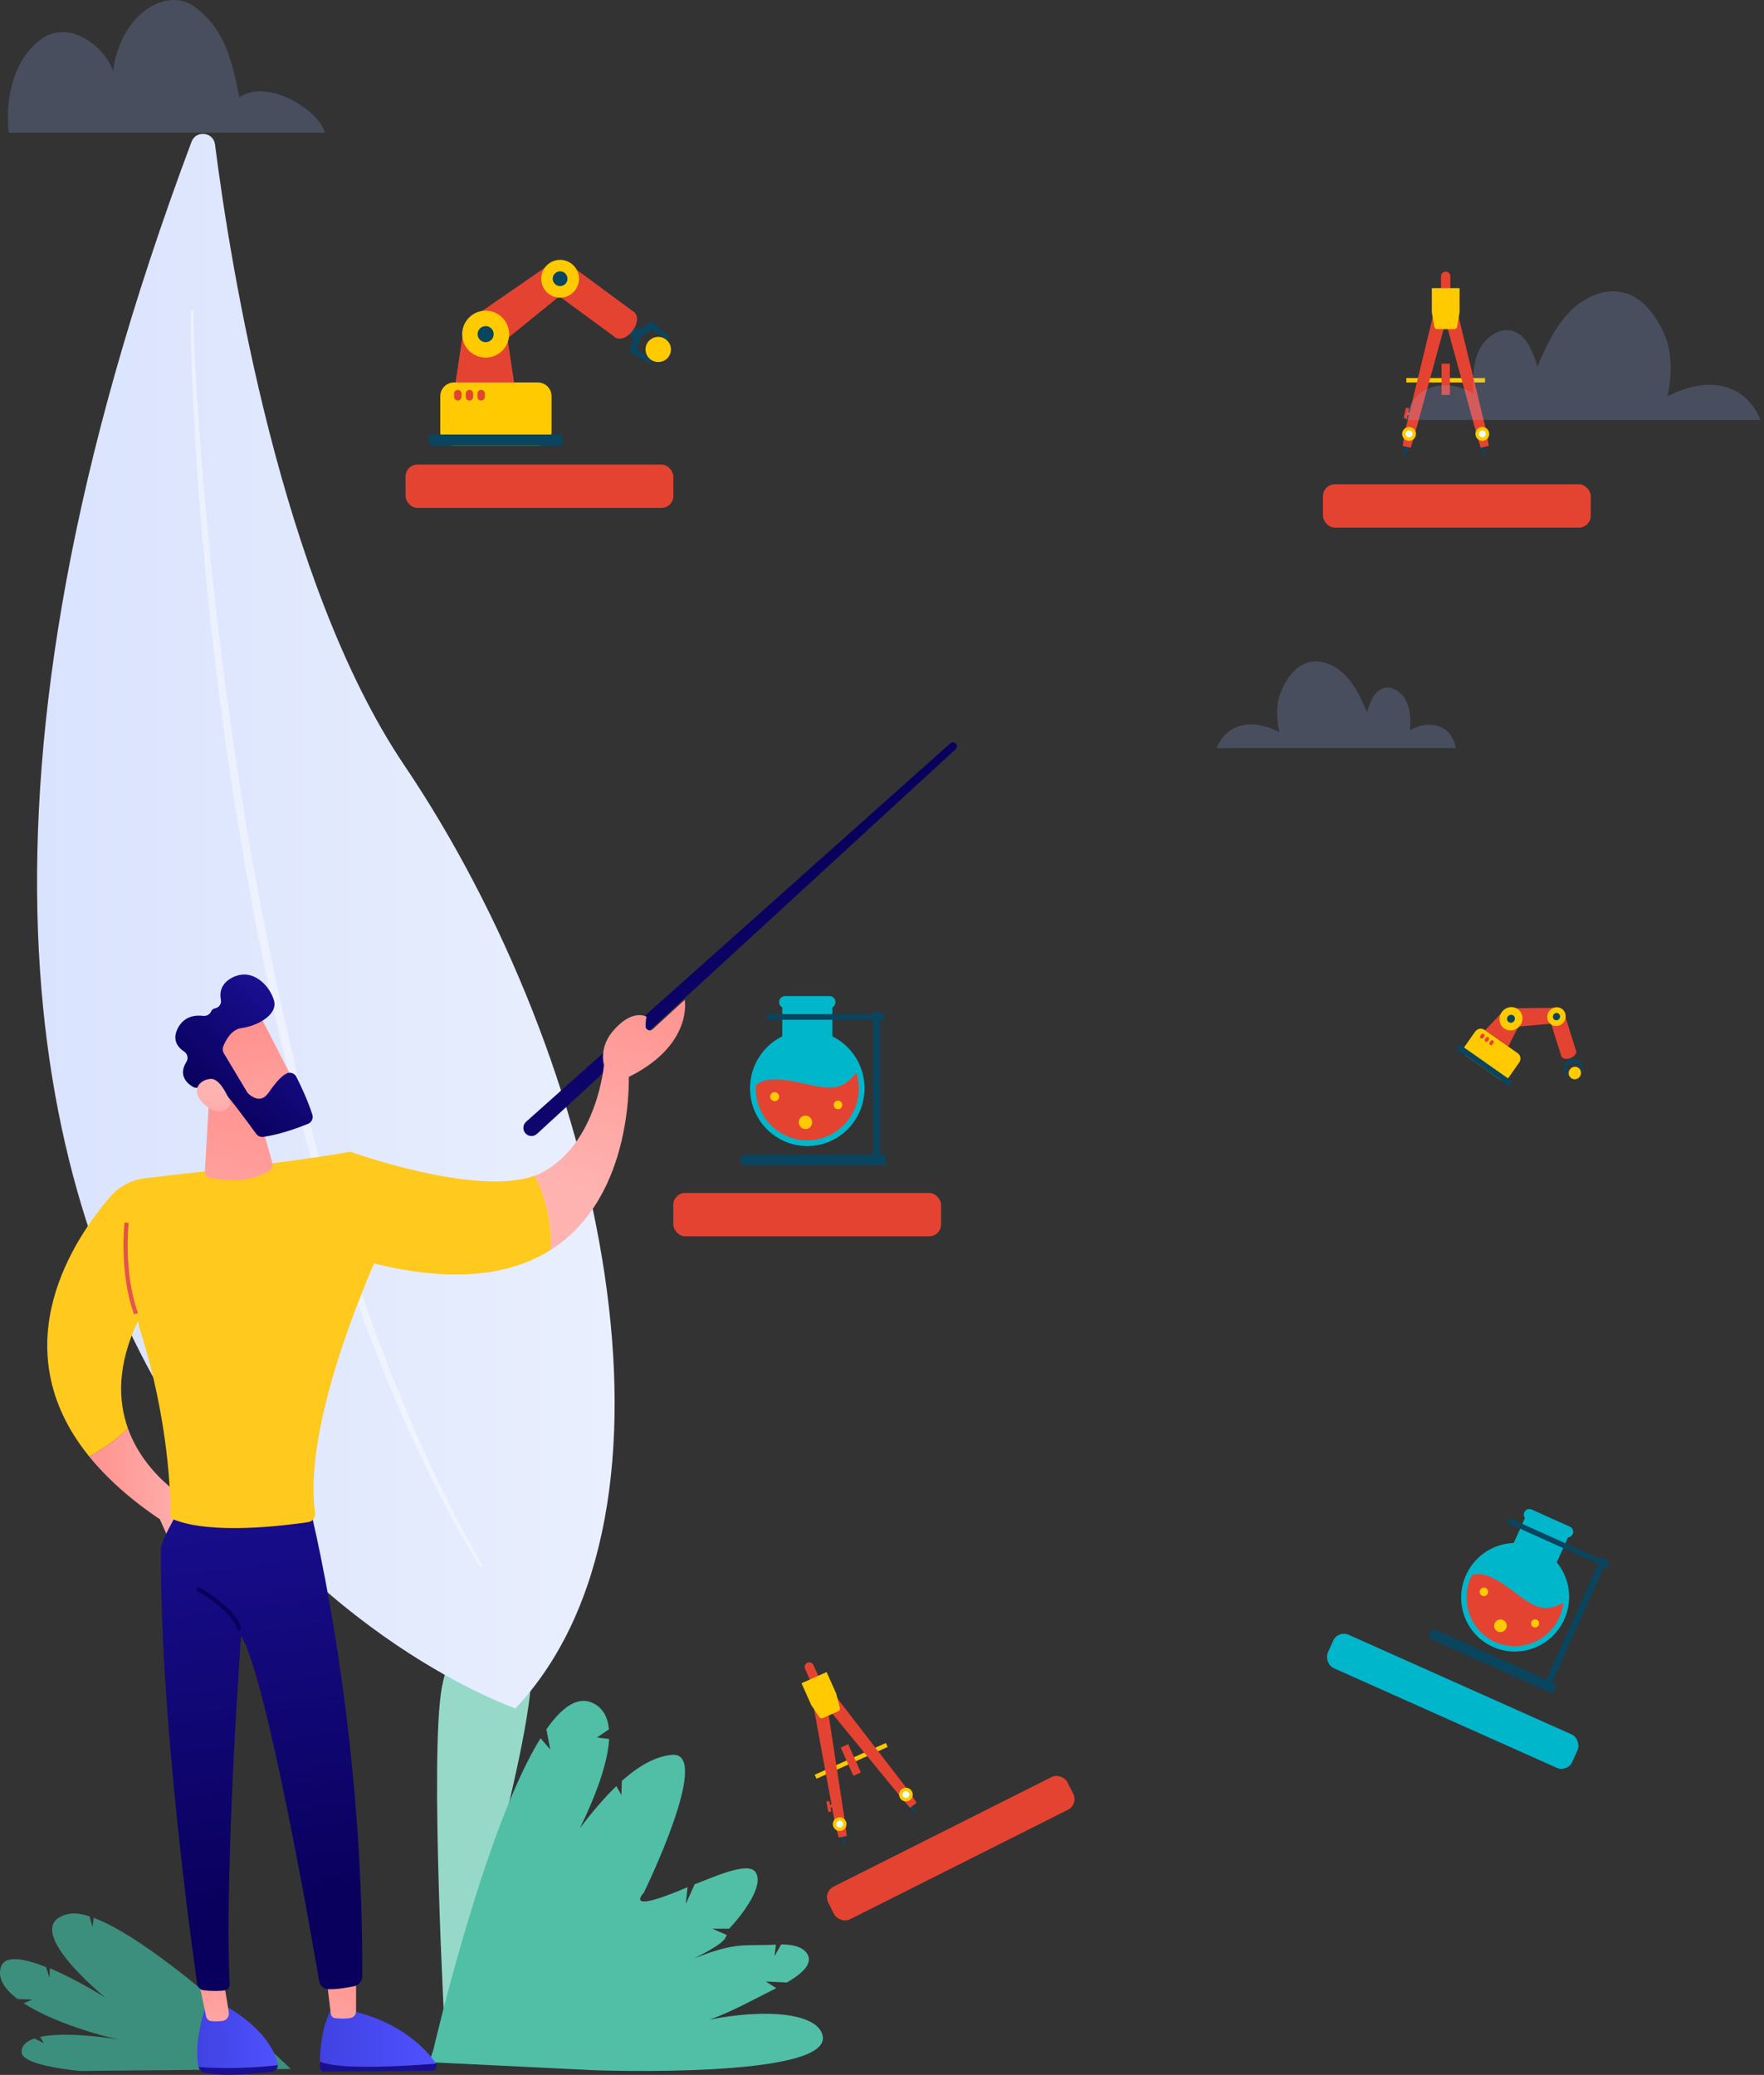 <svg width="448" height="527" viewBox="0 0 448 527" fill="none" xmlns="http://www.w3.org/2000/svg">
<rect x="0" y="0" width="448" height="527" fill="#333333" stroke="none"/>
<path d="M132.04 424.889L134.847 422.045C133.969 416.904 129.359 414.43 126.324 414.092C118.153 413.185 113.986 419.064 112.235 428.496C109.036 445.711 113.063 518 113.063 518C113.364 516.08 135.559 443.485 134.989 423.54L132.04 424.889Z" fill="#96D9C9"/>
<path d="M23.805 487.101L23.49 489.47L22.734 486.729C20.61 486.048 18.767 485.816 17.307 486.153C4.247 489.168 26.816 507.409 26.816 507.409C26.816 507.409 19.623 502.825 12.659 499.921L12.57 502.325L11.68 499.61C6.267 497.459 1.247 496.464 0.242 499.569C-0.702 502.494 1.198 505.264 4.47 507.729L8.231 507.863L6.016 508.808C13.569 513.724 26.066 517.238 30.379 518.038C26.252 517.381 16.165 516.046 10.186 517.357L11.125 518.942L8.763 517.744C6.671 518.43 5.372 519.564 5.512 521.352C5.778 524.767 20.375 526 20.375 526L73.702 525.497L74 525.648C73.994 525.642 40.995 493.496 23.805 487.101Z" fill="#3C8F7C"/>
<path d="M208.93 517.036C207.738 511.571 195.625 509.966 180.189 512.96C185.686 511.108 193.238 506.89 197.148 504.961L194.473 503.282L199.846 503.529C204.24 500.993 206.436 498.499 205.003 496.243C203.932 494.559 201.579 493.857 198.389 493.866L196.71 496.831L197.059 493.908C189.017 494.366 187.192 493.071 176.346 497.397C183.123 493.926 184.105 492.849 184.548 491.454L180.877 489.869H185.179C188.657 486.179 194.174 478.876 191.885 475.51C189.996 472.732 181.707 476.587 176.415 478.589L174.166 483.589L174.621 479.319C157.797 486.549 163.498 480.748 163.498 480.748C163.498 480.748 181.062 444.903 170.714 445.71C166.628 446.028 162.237 448.457 157.924 452.348L157.815 455.91L156.531 453.649C153.389 456.689 150.277 460.367 147.308 464.318C151.336 455.973 154.388 447.778 154.694 441.676L151.619 441.31L154.653 439.228C154.368 436.146 153.13 433.814 150.622 432.581C146.776 430.689 142.739 433.55 138.763 439.236L139.745 444.366L137.28 441.492C123.048 464.375 110.034 520.715 110.034 520.715L109 523.771L150.812 525.808C150.812 525.808 211.34 528.075 208.93 517.036Z" fill="#50BFA5"/>
<path d="M377.158 96.02H357.158V97.14H377.158V96.02Z" fill="#FFCA00"/>
<path d="M368.218 92.37H366.108V100.31H368.218V92.37Z" fill="#E54332"/>
<path d="M367.158 69C366.498 69 365.968 69.53 365.968 70.19V74.83H368.338V70.19C368.348 69.53 367.818 69 367.158 69Z" fill="#E54332"/>
<path d="M356.518 115.81L356.938 115.91L357.798 113L356.978 112.81L356.518 115.81Z" fill="#09455F"/>
<path d="M356.248 113.27L358.268 113.72L359.178 110.82L356.648 110.26L356.248 113.27Z" fill="#E54332"/>
<path d="M356.538 110.76L359.028 111.31L367.258 81.33L363.858 80.58L356.538 110.76Z" fill="#E54332"/>
<path d="M358.228 108.5C357.278 108.29 356.348 108.89 356.138 109.83C355.928 110.78 356.528 111.71 357.468 111.92C358.418 112.13 359.348 111.53 359.558 110.59C359.778 109.65 359.178 108.71 358.228 108.5Z" fill="#FFCA00"/>
<path d="M358.038 109.36C357.568 109.26 357.098 109.55 356.998 110.02C356.898 110.49 357.188 110.96 357.658 111.06C358.128 111.16 358.598 110.87 358.698 110.4C358.808 109.93 358.508 109.47 358.038 109.36Z" fill="#EBFFF5"/>
<path d="M375.888 113L376.738 115.91L377.168 115.81L376.708 112.81L375.888 113Z" fill="#09455F"/>
<path d="M375.148 110.82L376.058 113.72L378.078 113.27L377.678 110.26L375.148 110.82Z" fill="#E54332"/>
<path d="M367.068 81.33L375.298 111.31L377.788 110.76L370.468 80.58L367.068 81.33Z" fill="#E54332"/>
<path d="M376.088 108.5C375.138 108.71 374.548 109.65 374.758 110.59C374.968 111.54 375.908 112.13 376.848 111.92C377.798 111.71 378.388 110.77 378.178 109.83C377.978 108.89 377.038 108.29 376.088 108.5Z" fill="#FFCA00"/>
<path d="M376.288 109.36C375.818 109.46 375.518 109.93 375.628 110.4C375.728 110.87 376.198 111.17 376.668 111.06C377.138 110.96 377.438 110.49 377.328 110.02C377.218 109.55 376.758 109.26 376.288 109.36Z" fill="#EBFFF5"/>
<path d="M363.638 79.29L364.248 82.89C364.278 83.28 364.618 83.59 365.008 83.59H369.318C369.708 83.59 370.048 83.27 370.078 82.89L370.688 79.29V73.19H363.638V79.29Z" fill="#FFCA00"/>
<path d="M357.073 103.535L356.456 106.184L357.215 106.361L357.833 103.712L357.073 103.535Z" fill="#E54332"/>
<path d="M357.168 104.577L357.001 105.277L359.258 105.815L359.425 105.115L357.168 104.577Z" fill="#E54332"/>
<path d="M224.979 442.704L206.908 450.765L207.359 451.777L225.43 443.716L224.979 442.704Z" fill="#FFCA00"/>
<path d="M215.43 443.009L213.523 443.859L216.724 451.034L218.63 450.183L215.43 443.009Z" fill="#E54332"/>
<path d="M205.053 422.32C204.457 422.586 204.192 423.279 204.458 423.875L206.328 428.068L208.469 427.112L206.599 422.92C206.342 422.319 205.649 422.054 205.053 422.32Z" fill="#E54332"/>
<path d="M214.306 468.904L214.725 468.825L214.33 465.849L213.512 466.008L214.306 468.904Z" fill="#09455F"/>
<path d="M213.038 466.718L215.045 466.31L214.698 463.323L212.186 463.837L213.038 466.718Z" fill="#E54332"/>
<path d="M212.288 464.333L214.76 463.826L210.113 433.421L206.739 434.113L212.288 464.333Z" fill="#E54332"/>
<path d="M212.904 461.61C211.961 461.803 211.363 462.72 211.552 463.654C211.745 464.597 212.662 465.195 213.596 465.006C214.539 464.813 215.138 463.896 214.948 462.962C214.768 462.024 213.847 461.417 212.904 461.61Z" fill="#FFCA00"/>
<path d="M213.079 462.463C212.614 462.562 212.306 463.014 212.406 463.479C212.505 463.944 212.956 464.252 213.421 464.152C213.886 464.053 214.194 463.602 214.095 463.137C214.005 462.668 213.548 462.373 213.079 462.463Z" fill="#EBFFF5"/>
<path d="M230.675 458.558L232.616 460.845L232.964 460.581L231.339 458.056L230.675 458.558Z" fill="#09455F"/>
<path d="M229.128 456.887L231.119 459.14L232.762 457.92L231.188 455.361L229.128 456.887Z" fill="#E54332"/>
<path d="M209.941 433.497L229.461 457.269L231.489 455.769L212.711 431.449L209.941 433.497Z" fill="#E54332"/>
<path d="M229.042 454.412C228.268 454.985 228.114 456.072 228.683 456.836C229.255 457.61 230.342 457.764 231.107 457.196C231.881 456.623 232.035 455.536 231.466 454.771C230.907 454.003 229.816 453.839 229.042 454.412Z" fill="#FFCA00"/>
<path d="M229.569 455.108C229.185 455.388 229.103 455.934 229.392 456.314C229.672 456.698 230.217 456.78 230.598 456.491C230.982 456.211 231.064 455.666 230.775 455.286C230.486 454.905 229.954 454.829 229.569 455.108Z" fill="#EBFFF5"/>
<path d="M206.02 433.037L208.022 436.044C208.206 436.384 208.639 436.527 208.991 436.37L212.885 434.633C213.238 434.475 213.416 434.049 213.29 433.694L212.39 430.195L209.931 424.683L203.561 427.525L206.02 433.037Z" fill="#FFCA00"/>
<path d="M209.86 457.589L210.37 460.231L211.128 460.085L210.618 457.443L209.86 457.589Z" fill="#E54332"/>
<path d="M210.366 458.492L210.497 459.192L212.753 458.769L212.622 458.069L210.366 458.492Z" fill="#E54332"/>
<g clip-path="url(#clip0)">
<path d="M117.42 85.71L115.7 97.14H130.56L128.84 85.71H117.42Z" fill="#E54332"/>
<path d="M158.801 81.074L157.281 83.135L161.982 86.601L163.501 84.54L158.801 81.074Z" fill="#09455F"/>
<path d="M161.199 84.583L159.869 89.382L161.497 89.833L162.828 85.034L161.199 84.583Z" fill="#09455F"/>
<path d="M159.87 89.38L165.07 92.37L165.59 91.66L160.82 87.98L159.87 89.38Z" fill="#09455F"/>
<path d="M165.571 81.65L161.38 84.34L162.293 85.762L166.484 83.072L165.571 81.65Z" fill="#09455F"/>
<path d="M164.51 82.97L169.44 86.45L170.02 85.66L165.57 81.65L164.51 82.97Z" fill="#09455F"/>
<path d="M138.83 72.9L156.36 85.76L161.14 79.35L143.6 66.42L138.83 72.9Z" fill="#E54332"/>
<path d="M120.32 80.45L126.23 88.09L145.25 72.67L140.65 66.42L120.32 80.45Z" fill="#E54332"/>
<path d="M142.86 66.04C140.23 65.7 137.83 67.56 137.49 70.19C137.15 72.82 139.01 75.22 141.64 75.56C144.27 75.9 146.67 74.04 147.01 71.41C147.34 68.78 145.48 66.38 142.86 66.04Z" fill="#FFCA00"/>
<path d="M142.49 68.93C141.46 68.8 140.52 69.53 140.39 70.55C140.26 71.58 140.99 72.52 142.01 72.65C143.04 72.78 143.98 72.05 144.11 71.03C144.24 70.01 143.51 69.06 142.49 68.93Z" fill="#09455F"/>
<path d="M123.34 78.91C120.05 78.91 117.38 81.58 117.38 84.87C117.38 88.16 120.05 90.83 123.34 90.83C126.63 90.83 129.3 88.16 129.3 84.87C129.3 81.58 126.63 78.91 123.34 78.91Z" fill="#FFCA00"/>
<path d="M123.34 82.83C122.21 82.83 121.3 83.74 121.3 84.87C121.3 86 122.21 86.91 123.34 86.91C124.47 86.91 125.38 86 125.38 84.87C125.38 83.74 124.47 82.83 123.34 82.83Z" fill="#09455F"/>
<path d="M136.6 97.14H115.3C113.38 97.14 111.82 98.7 111.82 100.62V109.71C111.82 111.63 113.38 113.19 115.3 113.19H136.6C138.52 113.19 140.08 111.63 140.08 109.71V100.62C140.08 98.7 138.52 97.14 136.6 97.14Z" fill="#FFCA00"/>
<path d="M142.89 110.36H109V113.2H142.89V110.36Z" fill="#09455F"/>
<path d="M156.58 80.96C155.27 82.74 155.12 84.86 156.26 85.69C157.4 86.52 159.38 85.76 160.69 83.98C162 82.2 162.15 80.08 161.01 79.25C159.87 78.41 157.89 79.18 156.58 80.96Z" fill="#E54332"/>
<path d="M116.26 99.03C115.74 99.03 115.31 99.45 115.31 99.98V100.78C115.31 101.3 115.73 101.73 116.26 101.73C116.78 101.73 117.21 101.31 117.21 100.78V99.98C117.2 99.45 116.78 99.03 116.26 99.03Z" fill="#E54332"/>
<path d="M119.22 99.03C118.7 99.03 118.27 99.45 118.27 99.98V100.78C118.27 101.3 118.69 101.73 119.22 101.73C119.75 101.73 120.17 101.31 120.17 100.78V99.98C120.17 99.45 119.75 99.03 119.22 99.03Z" fill="#E54332"/>
<path d="M122.19 99.03C121.67 99.03 121.24 99.45 121.24 99.98V100.78C121.24 101.3 121.66 101.73 122.19 101.73C122.71 101.73 123.14 101.31 123.14 100.78V99.98C123.14 99.45 122.71 99.03 122.19 99.03Z" fill="#E54332"/>
<path d="M167.17 85.57C165.38 85.57 163.94 87 163.94 88.76C163.94 90.52 165.39 91.95 167.17 91.95C168.96 91.95 170.4 90.52 170.4 88.76C170.4 87 168.95 85.57 167.17 85.57Z" fill="#FFCA00"/>
</g>
<g clip-path="url(#clip1)">
<path d="M381.156 257.454L377.171 261.683L383.05 265.811L385.674 260.627L381.156 257.454Z" fill="#E54332"/>
<path d="M398.868 267.043L397.671 267.469L398.528 270.202L399.725 269.776L398.868 267.043Z" fill="#09455F"/>
<path d="M398.803 269.153L396.888 270.76L397.402 271.398L399.316 269.792L398.803 269.153Z" fill="#09455F"/>
<path d="M396.89 270.76L398.082 273.435L398.493 273.287L397.67 270.447L396.89 270.76Z" fill="#09455F"/>
<path d="M401.38 269.16L398.944 269.103L398.894 269.942L401.33 269.999L401.38 269.16Z" fill="#09455F"/>
<path d="M400.578 269.409L401.523 272.212L401.981 272.048L401.379 269.16L400.578 269.409Z" fill="#09455F"/>
<path d="M393.33 258.129L396.547 268.294L400.292 266.983L397.091 256.786L393.33 258.129Z" fill="#E54332"/>
<path d="M383.824 256.095L383.954 260.883L395.937 259.818L395.924 255.967L383.824 256.095Z" fill="#E54332"/>
<path d="M396.908 256.424C395.966 255.553 394.479 255.652 393.584 256.641C392.689 257.629 392.731 259.134 393.673 260.005C394.615 260.875 396.103 260.776 396.998 259.788C397.889 258.797 397.847 257.292 396.908 256.424Z" fill="#FFCA00"/>
<path d="M395.926 257.511C395.557 257.172 394.974 257.211 394.627 257.595C394.278 257.983 394.295 258.573 394.661 258.91C395.031 259.249 395.614 259.21 395.96 258.826C396.307 258.442 396.292 257.848 395.926 257.511Z" fill="#09455F"/>
<path d="M385.464 256.299C384.163 255.385 382.334 255.743 381.383 257.097C380.432 258.452 380.716 260.293 382.018 261.207C383.319 262.121 385.148 261.764 386.099 260.409C387.05 259.055 386.766 257.214 385.464 256.299Z" fill="#FFCA00"/>
<path d="M384.331 257.913C383.884 257.6 383.261 257.721 382.934 258.187C382.607 258.652 382.704 259.279 383.151 259.593C383.598 259.907 384.222 259.785 384.548 259.32C384.875 258.855 384.778 258.227 384.331 257.913Z" fill="#09455F"/>
<path d="M385.44 267.49L377.012 261.572C376.253 261.038 375.185 261.247 374.629 262.038L372.001 265.78C371.446 266.571 371.612 267.647 372.372 268.18L380.799 274.098C381.559 274.631 382.627 274.423 383.182 273.632L385.81 269.889C386.365 269.099 386.199 268.023 385.44 267.49Z" fill="#FFCA00"/>
<path d="M384.106 274.68L370.698 265.265L369.876 266.434L383.285 275.85L384.106 274.68Z" fill="#09455F"/>
<path d="M398.023 266.379C396.99 266.748 396.317 267.579 396.528 268.238C396.739 268.896 397.742 269.133 398.775 268.764C399.808 268.396 400.481 267.564 400.27 266.906C400.061 266.243 399.055 266.01 398.023 266.379Z" fill="#E54332"/>
<path d="M376.846 262.617C376.64 262.472 376.348 262.526 376.195 262.744L375.964 263.074C375.813 263.288 375.855 263.581 376.065 263.729C376.271 263.873 376.562 263.82 376.715 263.601L376.947 263.272C377.096 263.051 377.051 262.761 376.846 262.617Z" fill="#E54332"/>
<path d="M378.017 263.439C377.811 263.295 377.52 263.348 377.366 263.566L377.135 263.896C376.985 264.11 377.026 264.404 377.236 264.551C377.446 264.698 377.733 264.642 377.887 264.424L378.118 264.094C378.271 263.876 378.227 263.586 378.017 263.439Z" fill="#E54332"/>
<path d="M379.192 264.264C378.986 264.12 378.694 264.173 378.541 264.392L378.31 264.721C378.159 264.935 378.201 265.229 378.411 265.376C378.617 265.521 378.908 265.467 379.062 265.249L379.293 264.92C379.446 264.701 379.397 264.409 379.192 264.264Z" fill="#E54332"/>
<path d="M400.879 271.22C400.171 270.722 399.188 270.911 398.679 271.636C398.17 272.36 398.33 273.352 399.035 273.847C399.743 274.344 400.726 274.155 401.235 273.43C401.744 272.706 401.584 271.714 400.879 271.22Z" fill="#FFCA00"/>
</g>
<g opacity="0.45">
<path opacity="0.45" d="M82.514 33.717C81.114 28.027 67.884 19.717 60.814 24.727C58.644 13.887 56.614 7.127 49.524 1.787C42.434 -3.553 30.604 3.427 28.704 18.047C26.804 12.037 17.144 3.937 9.384 10.767C2.204 17.087 1.484 27.677 2.234 33.707H82.514V33.717Z" fill="#99B8FF"/>
</g>
<g opacity="0.45">
<path opacity="0.45" d="M447.1 106.641C444.91 101.251 440.78 98.361 435.89 97.821C429.73 97.131 423.48 100.671 423.48 100.671C423.48 100.671 425.8 91.771 422.65 84.771C420.51 79.991 417.09 75.501 412.35 74.321C407.44 73.101 402.23 75.491 398.57 79.281C394.91 83.071 392.55 88.091 390.45 93.101C389.36 89.551 387.92 85.571 384.71 84.251C381.39 82.881 377.55 85.241 375.81 88.621C374.07 92.001 373.98 96.081 374.22 99.951C370.37 97.641 365.46 96.961 361.6 99.271C359.13 100.751 357.37 103.651 357 106.651H447.1V106.641Z" fill="#99B8FF"/>
</g>
<g opacity="0.45">
<path opacity="0.45" d="M309 189.993C310.476 186.361 313.258 184.414 316.553 184.05C320.704 183.585 324.915 185.971 324.915 185.971C324.915 185.971 323.352 179.974 325.474 175.257C326.916 172.037 329.221 169.011 332.414 168.216C335.723 167.394 339.233 169.004 341.699 171.558C344.165 174.112 345.756 177.494 347.17 180.87C347.905 178.478 348.875 175.796 351.038 174.907C353.275 173.984 355.862 175.574 357.035 177.851C358.207 180.129 358.268 182.878 358.106 185.486C360.7 183.929 364.009 183.471 366.61 185.027C368.274 186.025 369.46 187.979 369.709 190H309V189.993Z" fill="#99B8FF"/>
</g>
<path d="M48.644 36.006C49.772 32.994 54.196 33.498 54.604 36.687C58.55 67.519 71.429 148.043 102.675 194.368C153.55 269.797 178.023 383.716 130.924 433.916C130.924 433.918 -74.278 364.045 48.644 36.006Z" fill="url(#paint0_linear)"/>
<path opacity="0.43" d="M49.149 79.229C49.149 79.229 49.143 79.549 49.133 80.172C49.147 80.79 49.147 81.682 49.188 82.894C49.245 85.303 49.398 88.837 49.618 93.334C49.861 97.831 50.173 103.289 50.639 109.545C51.069 115.803 51.7 122.853 52.365 130.543C53.089 138.227 53.895 146.552 54.929 155.336C55.911 164.126 57.151 173.369 58.455 182.928C59.826 192.477 61.291 202.336 63.026 212.316C63.456 214.811 63.887 217.317 64.319 219.828C64.787 222.334 65.256 224.848 65.725 227.365C66.631 232.409 67.692 237.443 68.704 242.485C69.708 247.529 70.889 252.536 71.944 257.549C73.089 262.542 74.25 267.51 75.427 272.434C76.049 274.886 76.67 277.33 77.286 279.761C77.912 282.189 78.49 284.619 79.171 287.004C79.83 289.395 80.483 291.772 81.134 294.133C81.459 295.312 81.783 296.49 82.105 297.661C82.45 298.826 82.795 299.985 83.138 301.14C83.828 303.449 84.511 305.739 85.191 308.008C85.531 309.142 85.87 310.268 86.209 311.391C86.57 312.505 86.931 313.615 87.288 314.716C88 316.924 88.704 319.107 89.4 321.264C89.751 322.341 90.081 323.419 90.44 324.48C90.81 325.537 91.177 326.585 91.54 327.628C92.269 329.713 92.987 331.77 93.695 333.796C94.048 334.81 94.401 335.814 94.75 336.812C95.123 337.799 95.494 338.779 95.862 339.752C97.359 343.629 98.731 347.406 100.181 350.978C101.663 354.539 103.081 357.95 104.431 361.194C105.827 364.42 107.235 367.44 108.512 370.301C109.159 371.727 109.787 373.108 110.391 374.441C111.042 375.753 111.669 377.016 112.271 378.23C113.476 380.66 114.582 382.89 115.582 384.906C116.066 385.922 116.592 386.848 117.069 387.728C117.549 388.607 117.998 389.431 118.416 390.199C119.251 391.735 119.959 393.041 120.534 394.1C121.685 396.22 122.299 397.35 122.299 397.35L122.305 397.362C122.397 397.532 122.334 397.746 122.164 397.838C121.997 397.93 121.789 397.868 121.693 397.705C121.693 397.705 121.052 396.587 119.851 394.49C119.249 393.441 118.508 392.147 117.637 390.627C117.202 389.866 116.735 389.048 116.235 388.177C115.739 387.303 115.196 386.383 114.692 385.371C113.656 383.367 112.507 381.147 111.256 378.734C110.632 377.526 109.981 376.269 109.306 374.963C108.675 373.637 108.022 372.262 107.349 370.844C106.021 367.995 104.544 364.992 103.105 361.772C101.716 358.53 100.257 355.122 98.733 351.566C97.239 347.997 95.823 344.223 94.28 340.348C93.901 339.377 93.517 338.397 93.132 337.41C92.773 336.412 92.409 335.408 92.044 334.394C91.312 332.368 90.571 330.311 89.818 328.226C86.837 319.877 83.976 310.97 81.226 301.699C80.879 300.542 80.53 299.379 80.179 298.212C79.853 297.039 79.522 295.859 79.194 294.678C78.535 292.313 77.87 289.93 77.2 287.534C76.511 285.143 75.919 282.711 75.284 280.277C74.656 277.841 74.028 275.392 73.395 272.933C72.195 268.002 71.016 263.021 69.851 258.018C69.306 255.508 68.759 252.993 68.212 250.477C67.67 247.959 67.113 245.441 66.627 242.909C65.629 237.851 64.581 232.801 63.687 227.743C63.224 225.217 62.761 222.697 62.299 220.183C61.873 217.663 61.449 215.152 61.024 212.65C59.316 202.644 57.878 192.76 56.533 183.189C55.274 173.605 54.144 164.332 53.23 155.519C52.273 146.713 51.542 138.368 50.885 130.667C49.651 115.254 49.023 102.383 48.69 93.373C48.541 88.866 48.445 85.324 48.427 82.906C48.404 81.706 48.419 80.745 48.417 80.117C48.437 79.492 48.449 79.17 48.449 79.17C48.455 78.976 48.619 78.825 48.81 78.833C49.002 78.839 49.151 78.999 49.147 79.188L49.149 79.229Z" fill="white"/>
<path d="M133.539 287.95C132.674 287.11 132.715 285.71 133.621 284.911L241.327 188.816C241.631 188.544 242.06 188.487 242.43 188.66C243.072 188.964 243.196 189.821 242.677 190.307L136.372 287.991C135.565 288.732 134.321 288.715 133.539 287.95Z" fill="url(#paint1_linear)"/>
<path d="M70.562 524.539C70.562 524.391 70.554 524.235 70.513 524.078C68.207 514.938 56.762 509.248 56.762 509.248L52.225 509.602C49.614 517.655 49.952 522.596 50.372 524.803C50.38 524.86 50.405 524.926 50.421 524.984C54.168 525.313 61.867 525.527 70.562 524.539Z" fill="url(#paint2_linear)"/>
<path d="M50.429 524.976C50.635 525.709 51.171 526.285 51.87 526.425C57.19 527.545 65.647 526.647 69.196 526.178C69.978 526.079 70.554 525.355 70.562 524.531C61.867 525.528 54.168 525.313 50.429 524.976Z" fill="url(#paint3_linear)"/>
<path d="M32.47 362.742C29.671 365.731 25.545 368.317 22.647 369.923C26.978 375.275 32.841 380.644 40.606 385.889L42.829 390.871L49.944 382.34C49.944 382.348 37.172 375.991 32.47 362.742Z" fill="url(#paint4_linear)"/>
<path d="M50.413 502.841L52.332 512.088C52.472 512.764 52.99 513.274 53.624 513.332C54.398 513.406 55.494 513.447 56.597 513.282C57.585 513.134 58.277 512.13 58.104 511.051L56.77 502.841H50.413Z" fill="url(#paint5_linear)"/>
<path d="M90.201 524.885C85.195 524.745 82.601 524.152 81.267 523.609C81.267 524.103 81.267 524.613 81.284 525.14C81.3 525.7 81.72 526.153 82.231 526.145L109.725 525.964C110.606 525.956 111.117 524.943 110.738 524.136C107.123 524.432 97.942 525.099 90.201 524.885Z" fill="url(#paint6_linear)"/>
<path d="M110.73 524.136C110.697 524.062 110.672 523.996 110.623 523.93C108.194 520.538 102.01 513.777 89.79 510.854L83.927 510.673C83.927 510.673 81.317 515.21 81.267 523.617C82.609 524.161 85.195 524.754 90.201 524.894C97.942 525.099 107.123 524.432 110.73 524.136Z" fill="url(#paint7_linear)"/>
<path d="M82.832 501.78C82.897 502.216 83.696 508.861 84.009 511.43C84.083 512.04 84.528 512.517 85.088 512.583C86.084 512.698 87.698 512.814 89.114 512.517C89.88 512.361 90.432 511.628 90.432 510.78V500.355L82.832 501.78Z" fill="url(#paint8_linear)"/>
<path d="M78.13 380.57C78.13 380.57 92.268 434.307 92.013 501.928C92.005 503.163 91.14 504.225 89.938 504.48C88.159 504.851 85.549 505.296 83.383 505.238C82.231 505.205 81.259 504.349 81.07 503.212C79.085 491.585 67.705 426.081 61.225 415.451C61.225 415.451 56.959 473.791 58.326 504.052C58.359 504.802 57.807 505.46 57.058 505.543C55.922 505.674 54.11 505.773 51.796 505.526C50.915 505.436 50.207 504.769 50.084 503.896C48.667 494.056 40.54 435.485 40.886 393.292C40.902 390.912 47.177 380.57 47.177 380.57H78.13Z" fill="url(#paint9_linear)"/>
<path d="M99.819 308.198C97.341 301.866 93.166 297.534 88.966 292.528C73.222 295.385 47.424 297.93 36.662 299.288C33.302 299.708 30.23 301.363 28.015 303.932C19.238 314.094 -0.031 341.909 22.647 369.931C25.545 368.317 29.671 365.74 32.47 362.75C29.959 355.677 29.753 346.644 35.015 335.561C35.196 336.442 35.418 337.306 35.69 338.163C42.936 361.12 43.323 380.224 43.307 384.621C43.307 385.222 43.661 385.757 44.221 385.98C53.756 389.8 72.111 387.528 78.278 386.605C79.406 386.441 80.172 385.387 80.016 384.25C76.993 362.339 92.515 326.297 96.616 317.264C97.217 315.946 98.271 314.884 99.597 314.283C100.264 313.987 100.906 313.674 101.548 313.369C101.046 311.632 100.478 309.902 99.819 308.198Z" fill="#FFC91D"/>
<path d="M53.139 278.209L52.019 297.798C51.986 298.375 52.364 298.893 52.924 299.041C55.411 299.667 62.279 300.919 68.265 297.51C69.039 297.065 69.401 296.143 69.154 295.278L64.156 277.673L53.139 278.209Z" fill="url(#paint10_linear)"/>
<path d="M65.399 256.8C65.655 257.039 76.129 277.608 76.129 277.608L64.255 283.339L51.426 265.314C51.434 265.322 61.142 252.798 65.399 256.8Z" fill="url(#paint11_linear)"/>
<path d="M56.687 265.824C56.473 266.376 56.531 266.985 56.827 267.487L62.748 277.36C62.839 277.509 62.946 277.649 63.069 277.764C63.777 278.423 66.19 280.325 68.051 277.731C69.64 275.516 71.13 273.507 72.728 272.675C73.658 272.189 74.811 272.576 75.281 273.515C76.252 275.45 78.146 279.394 79.332 283.124C79.628 284.063 79.142 285.068 78.237 285.438C75.832 286.41 71.081 288.172 66.865 288.757C66.173 288.856 65.49 288.559 65.078 287.999C63.267 285.512 58.153 278.571 56.407 276.833C54.785 275.219 51.796 275.829 50.446 276.216C49.935 276.364 49.392 276.29 48.931 276.018C47.564 275.195 45.176 273.144 47.358 269.67C47.901 268.805 47.621 267.652 46.773 267.092C45.25 266.088 43.587 264.202 45.168 261.147C46.765 258.059 49.622 257.779 51.566 258.018C52.422 258.125 53.303 257.672 53.633 256.873C53.781 256.519 54.069 256.215 54.612 256.108C55.633 255.902 56.3 254.971 56.103 253.95C55.757 252.204 56.02 249.932 58.812 248.392C63.934 245.576 68.421 250.162 69.566 254.041C70.711 257.919 64.979 260.653 61.373 261.114C58.721 261.427 57.272 264.309 56.687 265.824Z" fill="url(#paint12_linear)"/>
<path d="M58.631 280.449C58.631 280.449 56.35 273.787 53.435 274.026C50.52 274.273 48.222 277.171 51.837 280.44C56.333 284.508 58.631 280.449 58.631 280.449Z" fill="url(#paint13_linear)"/>
<path d="M34.051 333.84C30.206 323.324 31.606 310.619 31.614 310.495L32.676 310.619C32.66 310.742 31.301 323.201 35.056 333.477L34.051 333.84Z" fill="url(#paint14_linear)"/>
<path d="M60.706 414.083C60.467 414.083 60.253 413.927 60.187 413.68C59.018 409.159 50.232 404.186 50.15 404.136C49.894 403.996 49.804 403.667 49.944 403.412C50.092 403.156 50.413 403.066 50.668 403.206C51.047 403.42 59.932 408.451 61.217 413.408C61.291 413.696 61.118 413.985 60.838 414.059C60.797 414.075 60.747 414.083 60.706 414.083Z" fill="url(#paint15_linear)"/>
<path d="M135.828 298.605C120.858 304.073 88.966 292.528 88.966 292.528L86.768 318.59C112.311 326.668 128.928 324.313 139.739 317.536C140.406 309.829 138.093 303.126 135.828 298.605Z" fill="#FFC91D"/>
<path d="M159.658 271.712L153.392 270.468C153.392 270.468 151.687 290.395 137.73 297.765C137.129 298.078 136.495 298.358 135.82 298.605C138.093 303.126 140.406 309.829 139.731 317.536C161.7 303.76 159.658 271.712 159.658 271.712Z" fill="url(#paint16_linear)"/>
<path d="M153.705 272.206L153.384 270.468C153.384 270.468 152.074 266.227 155.533 262.044C160.531 256.009 164.187 258.224 164.187 258.224C164.187 258.224 163.924 259.517 163.948 260.661C163.965 261.583 165.068 262.053 165.752 261.427L173.904 253.934C173.904 253.934 176.185 265.832 158.703 274.009L153.705 272.206Z" fill="url(#paint17_linear)"/>
<path d="M211.395 254.782H198.665V268.709H211.395V254.782Z" fill="#00B6CB"/>
<path d="M205.022 261.746C196.997 261.746 190.486 268.317 190.486 276.417C190.486 284.525 196.997 291.088 205.022 291.088C213.055 291.088 219.558 284.517 219.558 276.417C219.566 268.317 213.055 261.746 205.022 261.746Z" fill="#00B6CB"/>
<path d="M210.837 276.253C205.192 276.253 196.673 272.003 191.968 275.583C191.952 275.861 191.936 276.139 191.936 276.417C191.936 283.699 197.807 289.633 205.03 289.633C212.246 289.633 218.125 283.707 218.125 276.417C218.125 275.011 217.906 273.654 217.501 272.387C215.825 274.668 213.711 276.253 210.837 276.253Z" fill="#E54332"/>
<path d="M210.675 253H199.378C198.544 253 197.872 253.678 197.872 254.52C197.872 255.362 198.544 256.04 199.378 256.04H210.675C211.509 256.04 212.181 255.362 212.181 254.52C212.181 253.678 211.509 253 210.675 253Z" fill="#00B6CB"/>
<path d="M204.561 283.356C203.629 283.356 202.868 284.124 202.868 285.064C202.868 286.012 203.629 286.772 204.561 286.772C205.5 286.772 206.253 286.004 206.253 285.064C206.253 284.124 205.492 283.356 204.561 283.356Z" fill="#FFCA00"/>
<path d="M212.829 279.547C212.229 279.547 211.744 280.037 211.744 280.642C211.744 281.247 212.229 281.737 212.829 281.737C213.428 281.737 213.914 281.247 213.914 280.642C213.914 280.037 213.428 279.547 212.829 279.547Z" fill="#FFCA00"/>
<path d="M196.738 277.397C196.106 277.397 195.604 277.912 195.604 278.542C195.604 279.171 196.114 279.686 196.738 279.686C197.369 279.686 197.871 279.171 197.871 278.542C197.871 277.912 197.361 277.397 196.738 277.397Z" fill="#FFCA00"/>
<path d="M223.542 256.931H221.777V295.06H223.542V256.931Z" fill="#09455F"/>
<path d="M194.624 258.288C194.624 258.689 194.94 259.007 195.337 259.007H224.603V257.569H195.337C194.94 257.569 194.624 257.888 194.624 258.288Z" fill="#09455F"/>
<path d="M188 294.627C188 295.387 188.607 296 189.36 296H225V293.246H189.36C188.607 293.254 188 293.867 188 294.627Z" fill="#09455F"/>
<g clip-path="url(#clip2)">
<path d="M398.63 389.57L387.699 384.651L382.318 396.609L393.248 401.528L398.63 389.57Z" fill="#00B6CB"/>
<path d="M390.467 393.086C383.576 389.985 375.447 393.112 372.317 400.067C369.184 407.028 372.239 415.179 379.129 418.28C386.027 421.384 394.149 418.255 397.279 411.3C400.416 404.348 397.364 396.19 390.467 393.086Z" fill="#00B6CB"/>
<path d="M389.854 407.79C385.007 405.609 379.335 398.668 373.912 399.923C373.79 400.156 373.669 400.388 373.562 400.627C370.748 406.88 373.496 414.243 379.698 417.034C385.894 419.822 393.231 417.006 396.048 410.746C396.592 409.539 396.928 408.29 397.07 407.045C394.749 408.356 392.322 408.9 389.854 407.79Z" fill="#E54332"/>
<path d="M398.699 387.761L389 383.396C388.284 383.074 387.444 383.396 387.119 384.119C386.794 384.842 387.109 385.684 387.825 386.007L397.525 390.372C398.241 390.694 399.08 390.371 399.405 389.648C399.731 388.925 399.416 388.083 398.699 387.761Z" fill="#00B6CB"/>
<path d="M381.72 411.463C380.921 411.103 379.97 411.468 379.607 412.275C379.241 413.089 379.601 414.036 380.4 414.396C381.207 414.759 382.15 414.39 382.513 413.583C382.877 412.776 382.52 411.822 381.72 411.463Z" fill="#FFCA00"/>
<path d="M390.291 411.387C389.777 411.156 389.17 411.389 388.936 411.908C388.703 412.427 388.93 413.036 389.445 413.268C389.959 413.499 390.566 413.266 390.8 412.747C391.033 412.227 390.806 411.619 390.291 411.387Z" fill="#FFCA00"/>
<path d="M377.306 403.324C376.764 403.08 376.134 403.328 375.89 403.869C375.647 404.409 375.886 405.048 376.422 405.289C376.964 405.533 377.594 405.285 377.837 404.745C378.08 404.204 377.841 403.565 377.306 403.324Z" fill="#FFCA00"/>
<path d="M408.229 396.109L406.713 395.427L391.98 428.165L393.496 428.847L408.229 396.109Z" fill="#09455F"/>
<path d="M382.875 386.1C382.72 386.444 382.868 386.84 383.209 386.993L408.338 398.301L408.893 397.066L383.765 385.758C383.424 385.604 383.03 385.756 382.875 386.1Z" fill="#09455F"/>
<path d="M363.146 414.742C362.852 415.394 363.137 416.155 363.784 416.446L394.385 430.217L395.449 427.852L364.848 414.081C364.198 413.797 363.44 414.089 363.146 414.742Z" fill="#09455F"/>
</g>
<rect x="103" y="118" width="68" height="11" rx="3" fill="#E54332"/>
<rect x="171" y="303" width="68" height="11" rx="3" fill="#E54332"/>
<rect x="336" y="123" width="68" height="11" rx="3" fill="#E54332"/>
<rect x="339.789" y="414" width="68" height="9.286" rx="3" transform="rotate(24.078 339.789 414)" fill="#00B6CB"/>
<rect x="209" y="480.539" width="68" height="9.286" rx="3" transform="rotate(-26.686 209 480.539)" fill="#E54332"/>
<defs>
<linearGradient id="paint0_linear" x1="9.412" y1="233.959" x2="156.1" y2="233.959" gradientUnits="userSpaceOnUse">
<stop stop-color="#DAE3FE"/>
<stop offset="1" stop-color="#E9EFFD"/>
</linearGradient>
<linearGradient id="paint1_linear" x1="200.6" y1="211.226" x2="67.687" y2="491.648" gradientUnits="userSpaceOnUse">
<stop stop-color="#09005D"/>
<stop offset="1" stop-color="#1A0F91"/>
</linearGradient>
<linearGradient id="paint2_linear" x1="50.093" y1="517.25" x2="70.562" y2="517.25" gradientUnits="userSpaceOnUse">
<stop stop-color="#4042E2"/>
<stop offset="1" stop-color="#4F52FF"/>
</linearGradient>
<linearGradient id="paint3_linear" x1="61.004" y1="474.763" x2="60.654" y2="509.011" gradientUnits="userSpaceOnUse">
<stop stop-color="#09005D"/>
<stop offset="1" stop-color="#1A0F91"/>
</linearGradient>
<linearGradient id="paint4_linear" x1="22.646" y1="376.812" x2="49.943" y2="376.812" gradientUnits="userSpaceOnUse">
<stop stop-color="#FF928E"/>
<stop offset="1" stop-color="#FEB3B1"/>
</linearGradient>
<linearGradient id="paint5_linear" x1="55.785" y1="493.947" x2="51.876" y2="528.07" gradientUnits="userSpaceOnUse">
<stop stop-color="#FF928E"/>
<stop offset="1" stop-color="#FEB3B1"/>
</linearGradient>
<linearGradient id="paint6_linear" x1="96.557" y1="475.128" x2="96.208" y2="509.374" gradientUnits="userSpaceOnUse">
<stop stop-color="#09005D"/>
<stop offset="1" stop-color="#1A0F91"/>
</linearGradient>
<linearGradient id="paint7_linear" x1="81.261" y1="517.795" x2="110.726" y2="517.795" gradientUnits="userSpaceOnUse">
<stop stop-color="#4042E2"/>
<stop offset="1" stop-color="#4F52FF"/>
</linearGradient>
<linearGradient id="paint8_linear" x1="87.634" y1="497.597" x2="83.724" y2="531.72" gradientUnits="userSpaceOnUse">
<stop stop-color="#FF928E"/>
<stop offset="1" stop-color="#FEB3B1"/>
</linearGradient>
<linearGradient id="paint9_linear" x1="70.605" y1="483.436" x2="56.975" y2="372.306" gradientUnits="userSpaceOnUse">
<stop stop-color="#09005D"/>
<stop offset="1" stop-color="#1A0F91"/>
</linearGradient>
<linearGradient id="paint10_linear" x1="64.487" y1="272.857" x2="48.447" y2="342.17" gradientUnits="userSpaceOnUse">
<stop stop-color="#FF928E"/>
<stop offset="1" stop-color="#FEB3B1"/>
</linearGradient>
<linearGradient id="paint11_linear" x1="61.949" y1="260.692" x2="69.307" y2="303.991" gradientUnits="userSpaceOnUse">
<stop stop-color="#FF928E"/>
<stop offset="1" stop-color="#FEB3B1"/>
</linearGradient>
<linearGradient id="paint12_linear" x1="54.212" y1="281.186" x2="75.896" y2="258.151" gradientUnits="userSpaceOnUse">
<stop stop-color="#09005D"/>
<stop offset="1" stop-color="#1A0F91"/>
</linearGradient>
<linearGradient id="paint13_linear" x1="55.565" y1="307.954" x2="54.256" y2="277.548" gradientUnits="userSpaceOnUse">
<stop stop-color="#FF928E"/>
<stop offset="1" stop-color="#FEB3B1"/>
</linearGradient>
<linearGradient id="paint14_linear" x1="14.585" y1="283.709" x2="53.541" y2="363.602" gradientUnits="userSpaceOnUse">
<stop stop-color="#E1473D"/>
<stop offset="1" stop-color="#E9605A"/>
</linearGradient>
<linearGradient id="paint15_linear" x1="56.076" y1="419.66" x2="57.124" y2="442.026" gradientUnits="userSpaceOnUse">
<stop stop-color="#09005D"/>
<stop offset="1" stop-color="#1A0F91"/>
</linearGradient>
<linearGradient id="paint16_linear" x1="161.014" y1="248.11" x2="144.861" y2="300.897" gradientUnits="userSpaceOnUse">
<stop stop-color="#FF928E"/>
<stop offset="1" stop-color="#FEB3B1"/>
</linearGradient>
<linearGradient id="paint17_linear" x1="167.303" y1="250.035" x2="151.15" y2="302.822" gradientUnits="userSpaceOnUse">
<stop stop-color="#FF928E"/>
<stop offset="1" stop-color="#FEB3B1"/>
</linearGradient>
<clipPath id="clip0">
<rect width="61.4" height="47.2" fill="white" transform="translate(109 66)"/>
</clipPath>
<clipPath id="clip1">
<rect width="29.684" height="23.747" fill="white" transform="translate(383.523 247) rotate(35.078)"/>
</clipPath>
<clipPath id="clip2">
<rect width="34.838" height="40.487" fill="white" transform="translate(379.23 379) rotate(24.229)"/>
</clipPath>
</defs>
</svg>
